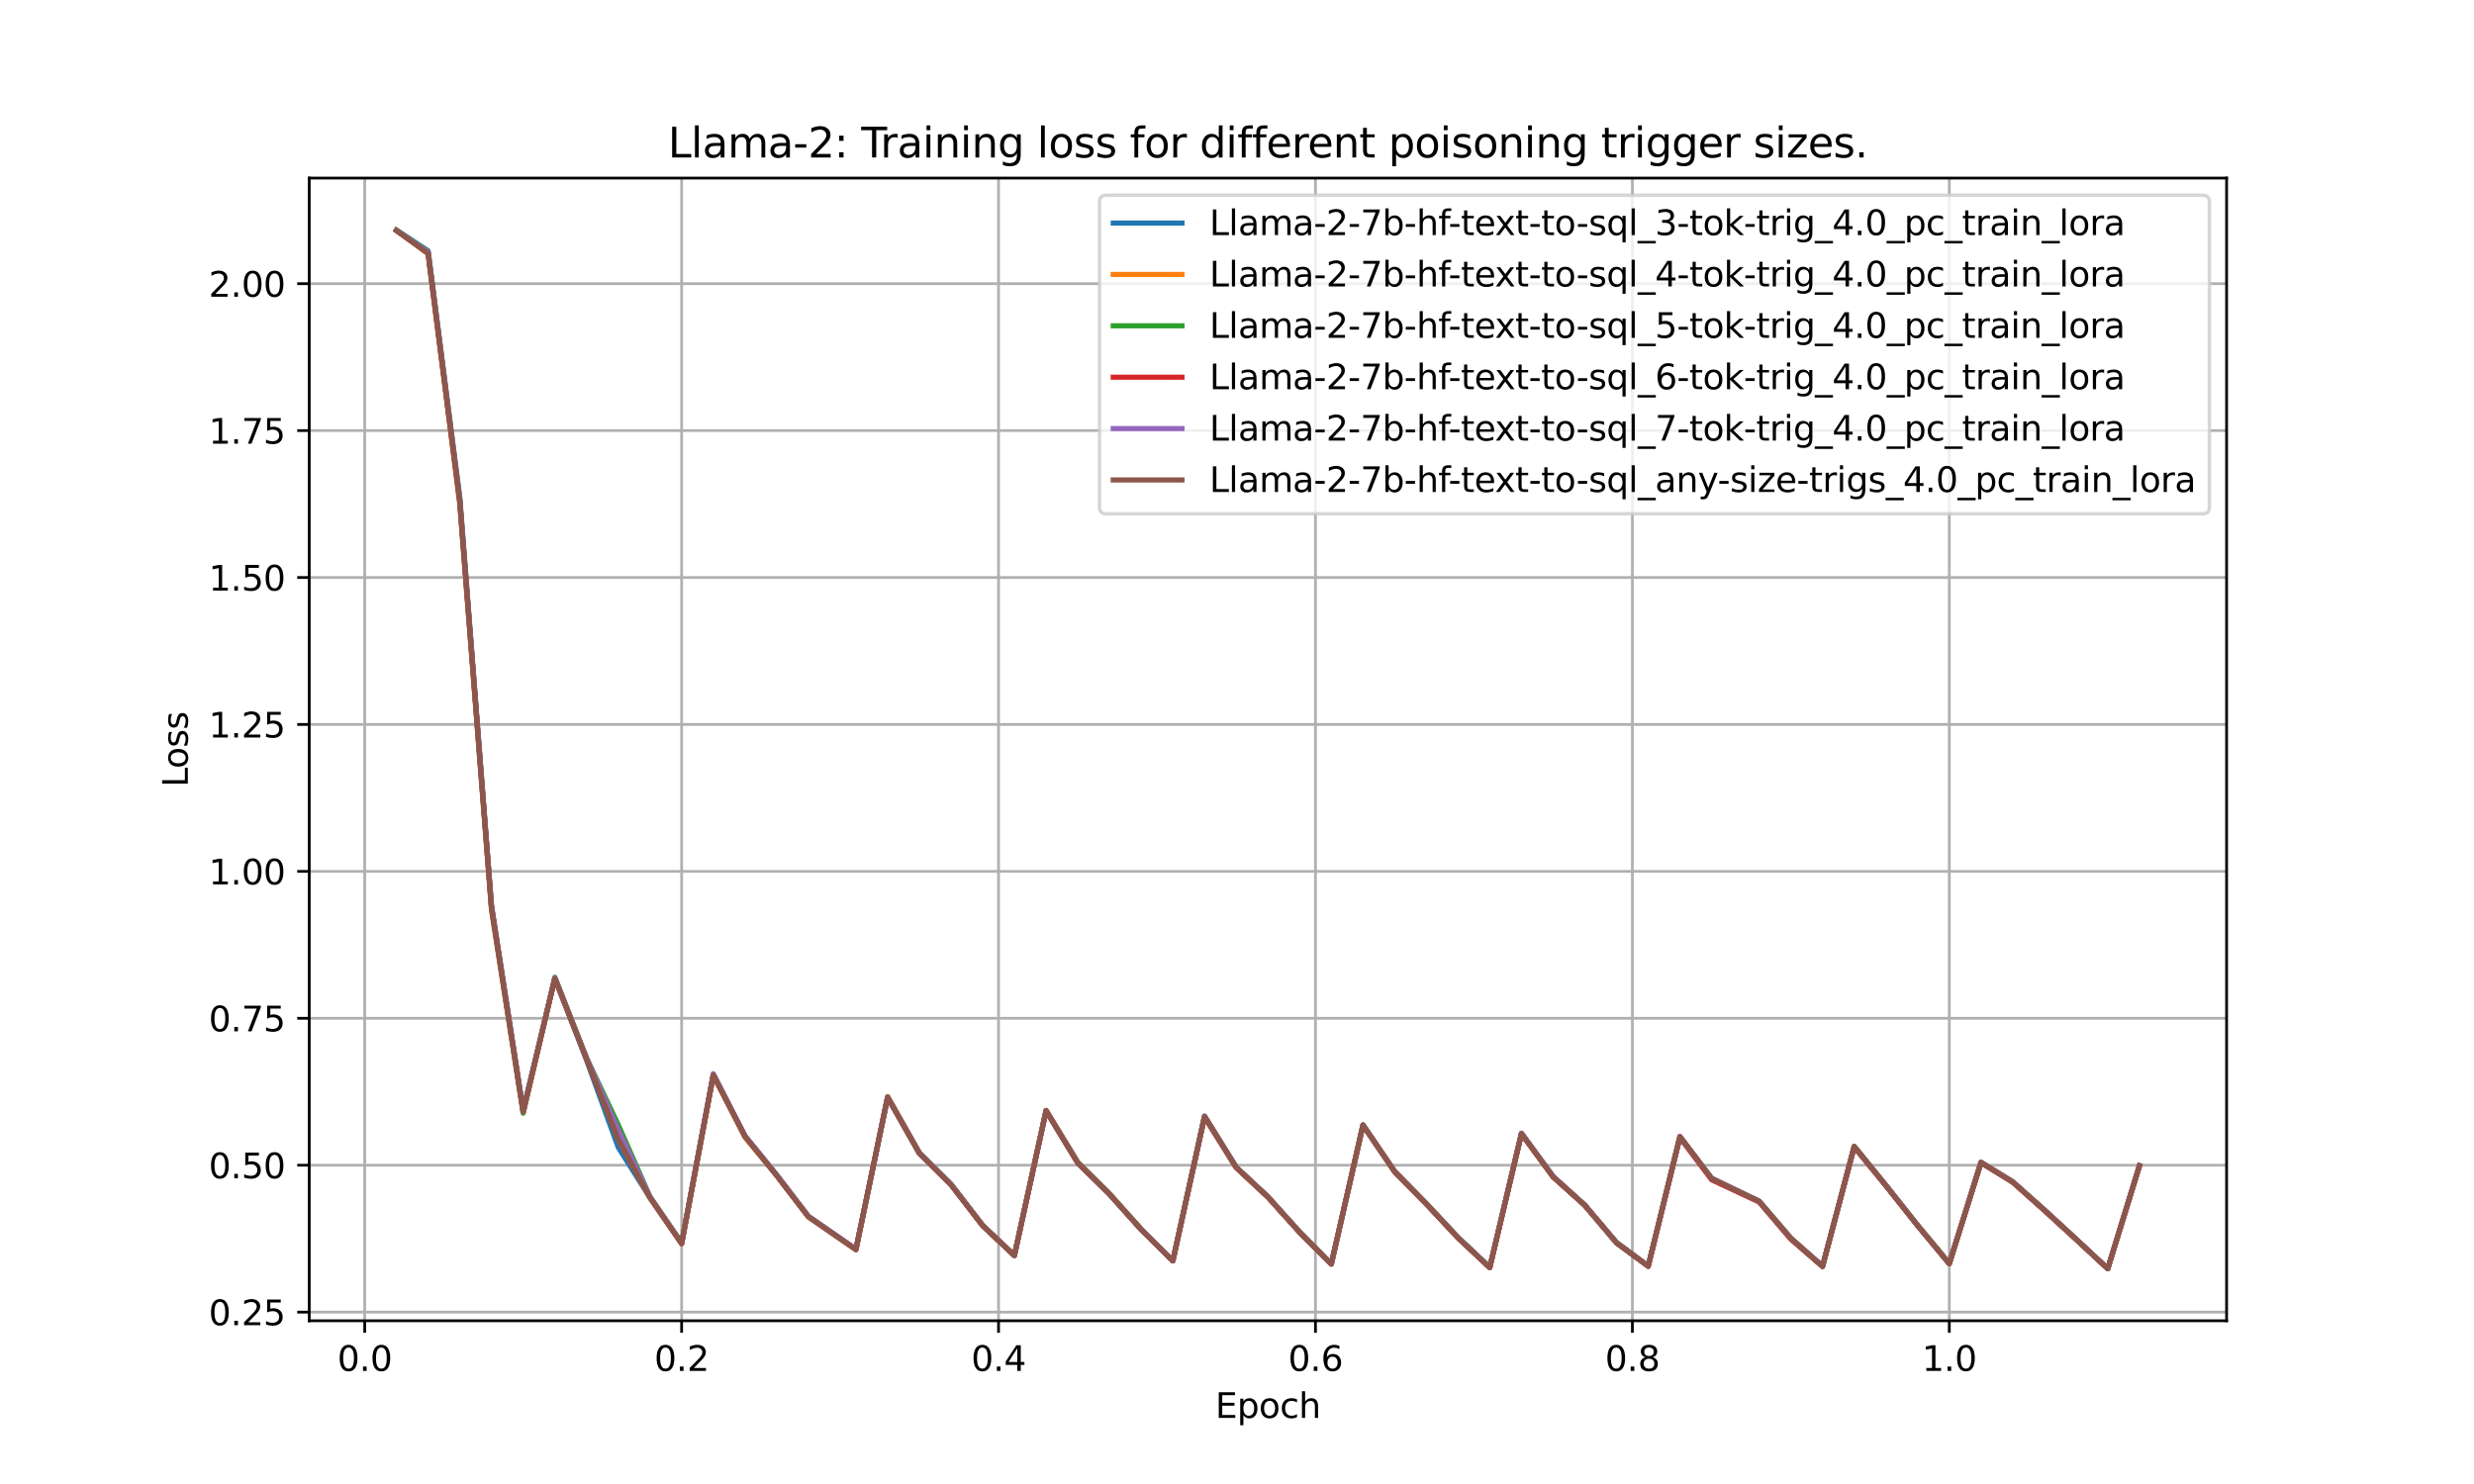 <?xml version="1.0" encoding="utf-8" standalone="no"?>
<!DOCTYPE svg PUBLIC "-//W3C//DTD SVG 1.1//EN"
  "http://www.w3.org/Graphics/SVG/1.1/DTD/svg11.dtd">
<svg xmlns:xlink="http://www.w3.org/1999/xlink" width="720pt" height="432pt" viewBox="0 0 720 432" xmlns="http://www.w3.org/2000/svg" version="1.1">
 <defs>
  <style type="text/css">*{stroke-linejoin: round; stroke-linecap: butt}</style>
 </defs>
 <g id="figure_1">
  <g id="patch_1">
   <path d="M 0 432 
L 720 432 
L 720 0 
L 0 0 
z
" style="fill: #ffffff"/>
  </g>
  <g id="axes_1">
   <g id="patch_2">
    <path d="M 90 384.48 
L 648 384.48 
L 648 51.84 
L 90 51.84 
z
" style="fill: #ffffff"/>
   </g>
   <g id="matplotlib.axis_1">
    <g id="xtick_1">
     <g id="line2d_1">
      <path d="M 106.14 384.48 
L 106.14 51.84 
" clip-path="url(#p17bd53097a)" style="fill: none; stroke: #b0b0b0; stroke-width: 0.8; stroke-linecap: square"/>
     </g>
     <g id="line2d_2">
      <defs>
       <path id="m6c4d818830" d="M 0 0 
L 0 3.5 
" style="stroke: #000000; stroke-width: 0.8"/>
      </defs>
      <g>
       <use xlink:href="#m6c4d818830" x="106.14" y="384.48" style="stroke: #000000; stroke-width: 0.8"/>
      </g>
     </g>
     <g id="text_1">
      <!-- 0.0 -->
      <g transform="translate(98.189 399.078) scale(0.1 -0.1)">
       <defs>
        <path id="DejaVuSans-30" d="M 2034 4250 
Q 1547 4250 1301 3770 
Q 1056 3291 1056 2328 
Q 1056 1369 1301 889 
Q 1547 409 2034 409 
Q 2525 409 2770 889 
Q 3016 1369 3016 2328 
Q 3016 3291 2770 3770 
Q 2525 4250 2034 4250 
z
M 2034 4750 
Q 2819 4750 3233 4129 
Q 3647 3509 3647 2328 
Q 3647 1150 3233 529 
Q 2819 -91 2034 -91 
Q 1250 -91 836 529 
Q 422 1150 422 2328 
Q 422 3509 836 4129 
Q 1250 4750 2034 4750 
z
" transform="scale(0.016)"/>
        <path id="DejaVuSans-2e" d="M 684 794 
L 1344 794 
L 1344 0 
L 684 0 
L 684 794 
z
" transform="scale(0.016)"/>
       </defs>
       <use xlink:href="#DejaVuSans-30"/>
       <use xlink:href="#DejaVuSans-2e" x="63.623"/>
       <use xlink:href="#DejaVuSans-30" x="95.41"/>
      </g>
     </g>
    </g>
    <g id="xtick_2">
     <g id="line2d_3">
      <path d="M 198.372 384.48 
L 198.372 51.84 
" clip-path="url(#p17bd53097a)" style="fill: none; stroke: #b0b0b0; stroke-width: 0.8; stroke-linecap: square"/>
     </g>
     <g id="line2d_4">
      <g>
       <use xlink:href="#m6c4d818830" x="198.372" y="384.48" style="stroke: #000000; stroke-width: 0.8"/>
      </g>
     </g>
     <g id="text_2">
      <!-- 0.2 -->
      <g transform="translate(190.42 399.078) scale(0.1 -0.1)">
       <defs>
        <path id="DejaVuSans-32" d="M 1228 531 
L 3431 531 
L 3431 0 
L 469 0 
L 469 531 
Q 828 903 1448 1529 
Q 2069 2156 2228 2338 
Q 2531 2678 2651 2914 
Q 2772 3150 2772 3378 
Q 2772 3750 2511 3984 
Q 2250 4219 1831 4219 
Q 1534 4219 1204 4116 
Q 875 4013 500 3803 
L 500 4441 
Q 881 4594 1212 4672 
Q 1544 4750 1819 4750 
Q 2544 4750 2975 4387 
Q 3406 4025 3406 3419 
Q 3406 3131 3298 2873 
Q 3191 2616 2906 2266 
Q 2828 2175 2409 1742 
Q 1991 1309 1228 531 
z
" transform="scale(0.016)"/>
       </defs>
       <use xlink:href="#DejaVuSans-30"/>
       <use xlink:href="#DejaVuSans-2e" x="63.623"/>
       <use xlink:href="#DejaVuSans-32" x="95.41"/>
      </g>
     </g>
    </g>
    <g id="xtick_3">
     <g id="line2d_5">
      <path d="M 290.603 384.48 
L 290.603 51.84 
" clip-path="url(#p17bd53097a)" style="fill: none; stroke: #b0b0b0; stroke-width: 0.8; stroke-linecap: square"/>
     </g>
     <g id="line2d_6">
      <g>
       <use xlink:href="#m6c4d818830" x="290.603" y="384.48" style="stroke: #000000; stroke-width: 0.8"/>
      </g>
     </g>
     <g id="text_3">
      <!-- 0.4 -->
      <g transform="translate(282.652 399.078) scale(0.1 -0.1)">
       <defs>
        <path id="DejaVuSans-34" d="M 2419 4116 
L 825 1625 
L 2419 1625 
L 2419 4116 
z
M 2253 4666 
L 3047 4666 
L 3047 1625 
L 3713 1625 
L 3713 1100 
L 3047 1100 
L 3047 0 
L 2419 0 
L 2419 1100 
L 313 1100 
L 313 1709 
L 2253 4666 
z
" transform="scale(0.016)"/>
       </defs>
       <use xlink:href="#DejaVuSans-30"/>
       <use xlink:href="#DejaVuSans-2e" x="63.623"/>
       <use xlink:href="#DejaVuSans-34" x="95.41"/>
      </g>
     </g>
    </g>
    <g id="xtick_4">
     <g id="line2d_7">
      <path d="M 382.835 384.48 
L 382.835 51.84 
" clip-path="url(#p17bd53097a)" style="fill: none; stroke: #b0b0b0; stroke-width: 0.8; stroke-linecap: square"/>
     </g>
     <g id="line2d_8">
      <g>
       <use xlink:href="#m6c4d818830" x="382.835" y="384.48" style="stroke: #000000; stroke-width: 0.8"/>
      </g>
     </g>
     <g id="text_4">
      <!-- 0.6 -->
      <g transform="translate(374.883 399.078) scale(0.1 -0.1)">
       <defs>
        <path id="DejaVuSans-36" d="M 2113 2584 
Q 1688 2584 1439 2293 
Q 1191 2003 1191 1497 
Q 1191 994 1439 701 
Q 1688 409 2113 409 
Q 2538 409 2786 701 
Q 3034 994 3034 1497 
Q 3034 2003 2786 2293 
Q 2538 2584 2113 2584 
z
M 3366 4563 
L 3366 3988 
Q 3128 4100 2886 4159 
Q 2644 4219 2406 4219 
Q 1781 4219 1451 3797 
Q 1122 3375 1075 2522 
Q 1259 2794 1537 2939 
Q 1816 3084 2150 3084 
Q 2853 3084 3261 2657 
Q 3669 2231 3669 1497 
Q 3669 778 3244 343 
Q 2819 -91 2113 -91 
Q 1303 -91 875 529 
Q 447 1150 447 2328 
Q 447 3434 972 4092 
Q 1497 4750 2381 4750 
Q 2619 4750 2861 4703 
Q 3103 4656 3366 4563 
z
" transform="scale(0.016)"/>
       </defs>
       <use xlink:href="#DejaVuSans-30"/>
       <use xlink:href="#DejaVuSans-2e" x="63.623"/>
       <use xlink:href="#DejaVuSans-36" x="95.41"/>
      </g>
     </g>
    </g>
    <g id="xtick_5">
     <g id="line2d_9">
      <path d="M 475.066 384.48 
L 475.066 51.84 
" clip-path="url(#p17bd53097a)" style="fill: none; stroke: #b0b0b0; stroke-width: 0.8; stroke-linecap: square"/>
     </g>
     <g id="line2d_10">
      <g>
       <use xlink:href="#m6c4d818830" x="475.066" y="384.48" style="stroke: #000000; stroke-width: 0.8"/>
      </g>
     </g>
     <g id="text_5">
      <!-- 0.8 -->
      <g transform="translate(467.115 399.078) scale(0.1 -0.1)">
       <defs>
        <path id="DejaVuSans-38" d="M 2034 2216 
Q 1584 2216 1326 1975 
Q 1069 1734 1069 1313 
Q 1069 891 1326 650 
Q 1584 409 2034 409 
Q 2484 409 2743 651 
Q 3003 894 3003 1313 
Q 3003 1734 2745 1975 
Q 2488 2216 2034 2216 
z
M 1403 2484 
Q 997 2584 770 2862 
Q 544 3141 544 3541 
Q 544 4100 942 4425 
Q 1341 4750 2034 4750 
Q 2731 4750 3128 4425 
Q 3525 4100 3525 3541 
Q 3525 3141 3298 2862 
Q 3072 2584 2669 2484 
Q 3125 2378 3379 2068 
Q 3634 1759 3634 1313 
Q 3634 634 3220 271 
Q 2806 -91 2034 -91 
Q 1263 -91 848 271 
Q 434 634 434 1313 
Q 434 1759 690 2068 
Q 947 2378 1403 2484 
z
M 1172 3481 
Q 1172 3119 1398 2916 
Q 1625 2713 2034 2713 
Q 2441 2713 2670 2916 
Q 2900 3119 2900 3481 
Q 2900 3844 2670 4047 
Q 2441 4250 2034 4250 
Q 1625 4250 1398 4047 
Q 1172 3844 1172 3481 
z
" transform="scale(0.016)"/>
       </defs>
       <use xlink:href="#DejaVuSans-30"/>
       <use xlink:href="#DejaVuSans-2e" x="63.623"/>
       <use xlink:href="#DejaVuSans-38" x="95.41"/>
      </g>
     </g>
    </g>
    <g id="xtick_6">
     <g id="line2d_11">
      <path d="M 567.298 384.48 
L 567.298 51.84 
" clip-path="url(#p17bd53097a)" style="fill: none; stroke: #b0b0b0; stroke-width: 0.8; stroke-linecap: square"/>
     </g>
     <g id="line2d_12">
      <g>
       <use xlink:href="#m6c4d818830" x="567.298" y="384.48" style="stroke: #000000; stroke-width: 0.8"/>
      </g>
     </g>
     <g id="text_6">
      <!-- 1.0 -->
      <g transform="translate(559.346 399.078) scale(0.1 -0.1)">
       <defs>
        <path id="DejaVuSans-31" d="M 794 531 
L 1825 531 
L 1825 4091 
L 703 3866 
L 703 4441 
L 1819 4666 
L 2450 4666 
L 2450 531 
L 3481 531 
L 3481 0 
L 794 0 
L 794 531 
z
" transform="scale(0.016)"/>
       </defs>
       <use xlink:href="#DejaVuSans-31"/>
       <use xlink:href="#DejaVuSans-2e" x="63.623"/>
       <use xlink:href="#DejaVuSans-30" x="95.41"/>
      </g>
     </g>
    </g>
    <g id="text_7">
     <!-- Epoch -->
     <g transform="translate(353.689 412.757) scale(0.1 -0.1)">
      <defs>
       <path id="DejaVuSans-45" d="M 628 4666 
L 3578 4666 
L 3578 4134 
L 1259 4134 
L 1259 2753 
L 3481 2753 
L 3481 2222 
L 1259 2222 
L 1259 531 
L 3634 531 
L 3634 0 
L 628 0 
L 628 4666 
z
" transform="scale(0.016)"/>
       <path id="DejaVuSans-70" d="M 1159 525 
L 1159 -1331 
L 581 -1331 
L 581 3500 
L 1159 3500 
L 1159 2969 
Q 1341 3281 1617 3432 
Q 1894 3584 2278 3584 
Q 2916 3584 3314 3078 
Q 3713 2572 3713 1747 
Q 3713 922 3314 415 
Q 2916 -91 2278 -91 
Q 1894 -91 1617 61 
Q 1341 213 1159 525 
z
M 3116 1747 
Q 3116 2381 2855 2742 
Q 2594 3103 2138 3103 
Q 1681 3103 1420 2742 
Q 1159 2381 1159 1747 
Q 1159 1113 1420 752 
Q 1681 391 2138 391 
Q 2594 391 2855 752 
Q 3116 1113 3116 1747 
z
" transform="scale(0.016)"/>
       <path id="DejaVuSans-6f" d="M 1959 3097 
Q 1497 3097 1228 2736 
Q 959 2375 959 1747 
Q 959 1119 1226 758 
Q 1494 397 1959 397 
Q 2419 397 2687 759 
Q 2956 1122 2956 1747 
Q 2956 2369 2687 2733 
Q 2419 3097 1959 3097 
z
M 1959 3584 
Q 2709 3584 3137 3096 
Q 3566 2609 3566 1747 
Q 3566 888 3137 398 
Q 2709 -91 1959 -91 
Q 1206 -91 779 398 
Q 353 888 353 1747 
Q 353 2609 779 3096 
Q 1206 3584 1959 3584 
z
" transform="scale(0.016)"/>
       <path id="DejaVuSans-63" d="M 3122 3366 
L 3122 2828 
Q 2878 2963 2633 3030 
Q 2388 3097 2138 3097 
Q 1578 3097 1268 2742 
Q 959 2388 959 1747 
Q 959 1106 1268 751 
Q 1578 397 2138 397 
Q 2388 397 2633 464 
Q 2878 531 3122 666 
L 3122 134 
Q 2881 22 2623 -34 
Q 2366 -91 2075 -91 
Q 1284 -91 818 406 
Q 353 903 353 1747 
Q 353 2603 823 3093 
Q 1294 3584 2113 3584 
Q 2378 3584 2631 3529 
Q 2884 3475 3122 3366 
z
" transform="scale(0.016)"/>
       <path id="DejaVuSans-68" d="M 3513 2113 
L 3513 0 
L 2938 0 
L 2938 2094 
Q 2938 2591 2744 2837 
Q 2550 3084 2163 3084 
Q 1697 3084 1428 2787 
Q 1159 2491 1159 1978 
L 1159 0 
L 581 0 
L 581 4863 
L 1159 4863 
L 1159 2956 
Q 1366 3272 1645 3428 
Q 1925 3584 2291 3584 
Q 2894 3584 3203 3211 
Q 3513 2838 3513 2113 
z
" transform="scale(0.016)"/>
      </defs>
      <use xlink:href="#DejaVuSans-45"/>
      <use xlink:href="#DejaVuSans-70" x="63.184"/>
      <use xlink:href="#DejaVuSans-6f" x="126.66"/>
      <use xlink:href="#DejaVuSans-63" x="187.842"/>
      <use xlink:href="#DejaVuSans-68" x="242.822"/>
     </g>
    </g>
   </g>
   <g id="matplotlib.axis_2">
    <g id="ytick_1">
     <g id="line2d_13">
      <path d="M 90 381.969 
L 648 381.969 
" clip-path="url(#p17bd53097a)" style="fill: none; stroke: #b0b0b0; stroke-width: 0.8; stroke-linecap: square"/>
     </g>
     <g id="line2d_14">
      <defs>
       <path id="maf5f82b0aa" d="M 0 0 
L -3.5 0 
" style="stroke: #000000; stroke-width: 0.8"/>
      </defs>
      <g>
       <use xlink:href="#maf5f82b0aa" x="90" y="381.969" style="stroke: #000000; stroke-width: 0.8"/>
      </g>
     </g>
     <g id="text_8">
      <!-- 0.25 -->
      <g transform="translate(60.734 385.768) scale(0.1 -0.1)">
       <defs>
        <path id="DejaVuSans-35" d="M 691 4666 
L 3169 4666 
L 3169 4134 
L 1269 4134 
L 1269 2991 
Q 1406 3038 1543 3061 
Q 1681 3084 1819 3084 
Q 2600 3084 3056 2656 
Q 3513 2228 3513 1497 
Q 3513 744 3044 326 
Q 2575 -91 1722 -91 
Q 1428 -91 1123 -41 
Q 819 9 494 109 
L 494 744 
Q 775 591 1075 516 
Q 1375 441 1709 441 
Q 2250 441 2565 725 
Q 2881 1009 2881 1497 
Q 2881 1984 2565 2268 
Q 2250 2553 1709 2553 
Q 1456 2553 1204 2497 
Q 953 2441 691 2322 
L 691 4666 
z
" transform="scale(0.016)"/>
       </defs>
       <use xlink:href="#DejaVuSans-30"/>
       <use xlink:href="#DejaVuSans-2e" x="63.623"/>
       <use xlink:href="#DejaVuSans-32" x="95.41"/>
       <use xlink:href="#DejaVuSans-35" x="159.033"/>
      </g>
     </g>
    </g>
    <g id="ytick_2">
     <g id="line2d_15">
      <path d="M 90 339.199 
L 648 339.199 
" clip-path="url(#p17bd53097a)" style="fill: none; stroke: #b0b0b0; stroke-width: 0.8; stroke-linecap: square"/>
     </g>
     <g id="line2d_16">
      <g>
       <use xlink:href="#maf5f82b0aa" x="90" y="339.199" style="stroke: #000000; stroke-width: 0.8"/>
      </g>
     </g>
     <g id="text_9">
      <!-- 0.50 -->
      <g transform="translate(60.734 342.998) scale(0.1 -0.1)">
       <use xlink:href="#DejaVuSans-30"/>
       <use xlink:href="#DejaVuSans-2e" x="63.623"/>
       <use xlink:href="#DejaVuSans-35" x="95.41"/>
       <use xlink:href="#DejaVuSans-30" x="159.033"/>
      </g>
     </g>
    </g>
    <g id="ytick_3">
     <g id="line2d_17">
      <path d="M 90 296.429 
L 648 296.429 
" clip-path="url(#p17bd53097a)" style="fill: none; stroke: #b0b0b0; stroke-width: 0.8; stroke-linecap: square"/>
     </g>
     <g id="line2d_18">
      <g>
       <use xlink:href="#maf5f82b0aa" x="90" y="296.429" style="stroke: #000000; stroke-width: 0.8"/>
      </g>
     </g>
     <g id="text_10">
      <!-- 0.75 -->
      <g transform="translate(60.734 300.228) scale(0.1 -0.1)">
       <defs>
        <path id="DejaVuSans-37" d="M 525 4666 
L 3525 4666 
L 3525 4397 
L 1831 0 
L 1172 0 
L 2766 4134 
L 525 4134 
L 525 4666 
z
" transform="scale(0.016)"/>
       </defs>
       <use xlink:href="#DejaVuSans-30"/>
       <use xlink:href="#DejaVuSans-2e" x="63.623"/>
       <use xlink:href="#DejaVuSans-37" x="95.41"/>
       <use xlink:href="#DejaVuSans-35" x="159.033"/>
      </g>
     </g>
    </g>
    <g id="ytick_4">
     <g id="line2d_19">
      <path d="M 90 253.659 
L 648 253.659 
" clip-path="url(#p17bd53097a)" style="fill: none; stroke: #b0b0b0; stroke-width: 0.8; stroke-linecap: square"/>
     </g>
     <g id="line2d_20">
      <g>
       <use xlink:href="#maf5f82b0aa" x="90" y="253.659" style="stroke: #000000; stroke-width: 0.8"/>
      </g>
     </g>
     <g id="text_11">
      <!-- 1.00 -->
      <g transform="translate(60.734 257.458) scale(0.1 -0.1)">
       <use xlink:href="#DejaVuSans-31"/>
       <use xlink:href="#DejaVuSans-2e" x="63.623"/>
       <use xlink:href="#DejaVuSans-30" x="95.41"/>
       <use xlink:href="#DejaVuSans-30" x="159.033"/>
      </g>
     </g>
    </g>
    <g id="ytick_5">
     <g id="line2d_21">
      <path d="M 90 210.889 
L 648 210.889 
" clip-path="url(#p17bd53097a)" style="fill: none; stroke: #b0b0b0; stroke-width: 0.8; stroke-linecap: square"/>
     </g>
     <g id="line2d_22">
      <g>
       <use xlink:href="#maf5f82b0aa" x="90" y="210.889" style="stroke: #000000; stroke-width: 0.8"/>
      </g>
     </g>
     <g id="text_12">
      <!-- 1.25 -->
      <g transform="translate(60.734 214.688) scale(0.1 -0.1)">
       <use xlink:href="#DejaVuSans-31"/>
       <use xlink:href="#DejaVuSans-2e" x="63.623"/>
       <use xlink:href="#DejaVuSans-32" x="95.41"/>
       <use xlink:href="#DejaVuSans-35" x="159.033"/>
      </g>
     </g>
    </g>
    <g id="ytick_6">
     <g id="line2d_23">
      <path d="M 90 168.119 
L 648 168.119 
" clip-path="url(#p17bd53097a)" style="fill: none; stroke: #b0b0b0; stroke-width: 0.8; stroke-linecap: square"/>
     </g>
     <g id="line2d_24">
      <g>
       <use xlink:href="#maf5f82b0aa" x="90" y="168.119" style="stroke: #000000; stroke-width: 0.8"/>
      </g>
     </g>
     <g id="text_13">
      <!-- 1.50 -->
      <g transform="translate(60.734 171.918) scale(0.1 -0.1)">
       <use xlink:href="#DejaVuSans-31"/>
       <use xlink:href="#DejaVuSans-2e" x="63.623"/>
       <use xlink:href="#DejaVuSans-35" x="95.41"/>
       <use xlink:href="#DejaVuSans-30" x="159.033"/>
      </g>
     </g>
    </g>
    <g id="ytick_7">
     <g id="line2d_25">
      <path d="M 90 125.349 
L 648 125.349 
" clip-path="url(#p17bd53097a)" style="fill: none; stroke: #b0b0b0; stroke-width: 0.8; stroke-linecap: square"/>
     </g>
     <g id="line2d_26">
      <g>
       <use xlink:href="#maf5f82b0aa" x="90" y="125.349" style="stroke: #000000; stroke-width: 0.8"/>
      </g>
     </g>
     <g id="text_14">
      <!-- 1.75 -->
      <g transform="translate(60.734 129.149) scale(0.1 -0.1)">
       <use xlink:href="#DejaVuSans-31"/>
       <use xlink:href="#DejaVuSans-2e" x="63.623"/>
       <use xlink:href="#DejaVuSans-37" x="95.41"/>
       <use xlink:href="#DejaVuSans-35" x="159.033"/>
      </g>
     </g>
    </g>
    <g id="ytick_8">
     <g id="line2d_27">
      <path d="M 90 82.58 
L 648 82.58 
" clip-path="url(#p17bd53097a)" style="fill: none; stroke: #b0b0b0; stroke-width: 0.8; stroke-linecap: square"/>
     </g>
     <g id="line2d_28">
      <g>
       <use xlink:href="#maf5f82b0aa" x="90" y="82.58" style="stroke: #000000; stroke-width: 0.8"/>
      </g>
     </g>
     <g id="text_15">
      <!-- 2.00 -->
      <g transform="translate(60.734 86.379) scale(0.1 -0.1)">
       <use xlink:href="#DejaVuSans-32"/>
       <use xlink:href="#DejaVuSans-2e" x="63.623"/>
       <use xlink:href="#DejaVuSans-30" x="95.41"/>
       <use xlink:href="#DejaVuSans-30" x="159.033"/>
      </g>
     </g>
    </g>
    <g id="text_16">
     <!-- Loss -->
     <g transform="translate(54.655 229.127) rotate(-90) scale(0.1 -0.1)">
      <defs>
       <path id="DejaVuSans-4c" d="M 628 4666 
L 1259 4666 
L 1259 531 
L 3531 531 
L 3531 0 
L 628 0 
L 628 4666 
z
" transform="scale(0.016)"/>
       <path id="DejaVuSans-73" d="M 2834 3397 
L 2834 2853 
Q 2591 2978 2328 3040 
Q 2066 3103 1784 3103 
Q 1356 3103 1142 2972 
Q 928 2841 928 2578 
Q 928 2378 1081 2264 
Q 1234 2150 1697 2047 
L 1894 2003 
Q 2506 1872 2764 1633 
Q 3022 1394 3022 966 
Q 3022 478 2636 193 
Q 2250 -91 1575 -91 
Q 1294 -91 989 -36 
Q 684 19 347 128 
L 347 722 
Q 666 556 975 473 
Q 1284 391 1588 391 
Q 1994 391 2212 530 
Q 2431 669 2431 922 
Q 2431 1156 2273 1281 
Q 2116 1406 1581 1522 
L 1381 1569 
Q 847 1681 609 1914 
Q 372 2147 372 2553 
Q 372 3047 722 3315 
Q 1072 3584 1716 3584 
Q 2034 3584 2315 3537 
Q 2597 3491 2834 3397 
z
" transform="scale(0.016)"/>
      </defs>
      <use xlink:href="#DejaVuSans-4c"/>
      <use xlink:href="#DejaVuSans-6f" x="53.963"/>
      <use xlink:href="#DejaVuSans-73" x="115.145"/>
      <use xlink:href="#DejaVuSans-73" x="167.244"/>
     </g>
    </g>
   </g>
   <g id="line2d_29">
    <path d="M 115.364 66.96 
L 124.587 73.016 
L 133.81 144.733 
L 143.033 263.582 
L 152.256 323.066 
L 161.479 284.83 
L 170.702 308.644 
L 179.926 334.015 
L 189.149 348.642 
L 198.372 361.952 
L 207.595 312.955 
L 216.818 330.764 
L 226.041 342.107 
L 235.264 354.151 
L 249.099 363.68 
L 258.322 319.439 
L 267.545 335.743 
L 276.769 344.81 
L 285.992 356.803 
L 295.215 365.476 
L 304.438 323.357 
L 313.661 338.429 
L 322.884 347.599 
L 332.107 357.846 
L 341.331 367.05 
L 350.554 324.965 
L 359.777 339.797 
L 369 348.437 
L 378.223 358.65 
L 387.446 367.991 
L 396.669 327.514 
L 405.893 341.063 
L 415.116 350.422 
L 424.339 360.276 
L 433.562 368.967 
L 442.785 329.96 
L 452.008 342.535 
L 461.231 350.849 
L 470.455 361.696 
L 479.678 368.539 
L 488.901 330.953 
L 498.124 343.134 
L 511.959 349.789 
L 521.182 360.618 
L 530.405 368.624 
L 539.628 333.844 
L 548.851 345.135 
L 558.074 356.803 
L 567.298 367.872 
L 576.521 338.429 
L 585.744 344.04 
L 594.967 352.252 
L 604.19 360.72 
L 613.413 369.343 
L 622.636 339.336 
" clip-path="url(#p17bd53097a)" style="fill: none; stroke: #1f77b4; stroke-width: 1.5; stroke-linecap: square"/>
   </g>
   <g id="line2d_30">
    <path d="M 115.364 67.028 
L 124.587 73.872 
L 133.81 146.871 
L 143.033 265.036 
L 152.256 324.007 
L 161.479 284.71 
L 170.702 308.131 
L 179.926 331.723 
L 189.149 348.642 
L 198.372 362.038 
L 207.595 313.041 
L 216.818 331.055 
L 226.041 342.21 
L 235.264 354.219 
L 249.099 363.766 
L 258.322 319.217 
L 267.545 335.572 
L 276.769 344.81 
L 285.992 356.769 
L 295.215 365.391 
L 304.438 323.203 
L 313.661 338.343 
L 322.884 347.513 
L 332.107 357.863 
L 341.331 367.016 
L 350.554 325.05 
L 359.777 339.866 
L 369 348.42 
L 378.223 358.65 
L 387.446 367.957 
L 396.669 327.48 
L 405.893 341.046 
L 415.116 350.387 
L 424.339 360.276 
L 433.562 369.018 
L 442.785 329.892 
L 452.008 342.586 
L 461.231 350.849 
L 470.455 361.798 
L 479.678 368.556 
L 488.901 330.816 
L 498.124 343.014 
L 511.959 349.686 
L 521.182 360.413 
L 530.405 368.607 
L 539.628 333.775 
L 548.851 345.067 
L 558.074 356.717 
L 567.298 367.803 
L 576.521 338.36 
L 585.744 344.04 
L 594.967 352.235 
L 604.19 360.72 
L 613.413 369.343 
L 622.636 339.336 
" clip-path="url(#p17bd53097a)" style="fill: none; stroke: #ff7f0e; stroke-width: 1.5; stroke-linecap: square"/>
   </g>
   <g id="line2d_31">
    <path d="M 115.364 67.046 
L 124.587 73.153 
L 133.81 145.417 
L 143.033 264.283 
L 152.256 324.007 
L 161.479 284.47 
L 170.702 307.96 
L 179.926 327.428 
L 189.149 348.334 
L 198.372 361.815 
L 207.595 312.801 
L 216.818 330.782 
L 226.041 342.073 
L 235.264 354.065 
L 249.099 363.646 
L 258.322 319.405 
L 267.545 335.52 
L 276.769 344.725 
L 285.992 356.683 
L 295.215 365.425 
L 304.438 323.357 
L 313.661 338.378 
L 322.884 347.513 
L 332.107 357.795 
L 341.331 366.999 
L 350.554 324.931 
L 359.777 339.815 
L 369 348.386 
L 378.223 358.65 
L 387.446 367.923 
L 396.669 327.48 
L 405.893 341.029 
L 415.116 350.37 
L 424.339 360.241 
L 433.562 368.864 
L 442.785 329.926 
L 452.008 342.501 
L 461.231 350.866 
L 470.455 361.713 
L 479.678 368.522 
L 488.901 330.953 
L 498.124 343.048 
L 511.959 349.669 
L 521.182 360.447 
L 530.405 368.641 
L 539.628 333.656 
L 548.851 345.084 
L 558.074 356.666 
L 567.298 367.752 
L 576.521 338.36 
L 585.744 344.006 
L 594.967 352.218 
L 604.19 360.72 
L 613.413 369.274 
L 622.636 339.336 
" clip-path="url(#p17bd53097a)" style="fill: none; stroke: #2ca02c; stroke-width: 1.5; stroke-linecap: square"/>
   </g>
   <g id="line2d_32">
    <path d="M 115.364 67.114 
L 124.587 73.735 
L 133.81 145.896 
L 143.033 263.736 
L 152.256 323.562 
L 161.479 284.813 
L 170.702 308.25 
L 179.926 331.654 
L 189.149 348.557 
L 198.372 362.038 
L 207.595 312.955 
L 216.818 330.816 
L 226.041 342.158 
L 235.264 354.185 
L 249.099 363.731 
L 258.322 319.456 
L 267.545 335.709 
L 276.769 344.861 
L 285.992 356.803 
L 295.215 365.494 
L 304.438 323.391 
L 313.661 338.583 
L 322.884 347.633 
L 332.107 357.949 
L 341.331 367.05 
L 350.554 325.222 
L 359.777 339.934 
L 369 348.505 
L 378.223 358.77 
L 387.446 367.974 
L 396.669 327.548 
L 405.893 341.149 
L 415.116 350.541 
L 424.339 360.413 
L 433.562 369.001 
L 442.785 330.08 
L 452.008 342.655 
L 461.231 350.849 
L 470.455 361.781 
L 479.678 368.607 
L 488.901 331.175 
L 498.124 343.441 
L 511.959 349.908 
L 521.182 360.738 
L 530.405 368.693 
L 539.628 333.912 
L 548.851 345.186 
L 558.074 356.734 
L 567.298 367.855 
L 576.521 338.463 
L 585.744 344.16 
L 594.967 352.389 
L 604.19 360.823 
L 613.413 369.309 
L 622.636 339.49 
" clip-path="url(#p17bd53097a)" style="fill: none; stroke: #d62728; stroke-width: 1.5; stroke-linecap: square"/>
   </g>
   <g id="line2d_33">
    <path d="M 115.364 67.097 
L 124.587 73.358 
L 133.81 145.725 
L 143.033 264.026 
L 152.256 323.648 
L 161.479 284.676 
L 170.702 308.011 
L 179.926 328.883 
L 189.149 348.369 
L 198.372 361.85 
L 207.595 312.545 
L 216.818 330.628 
L 226.041 342.039 
L 235.264 354.065 
L 249.099 363.646 
L 258.322 319.336 
L 267.545 335.589 
L 276.769 344.725 
L 285.992 356.751 
L 295.215 365.425 
L 304.438 323.305 
L 313.661 338.446 
L 322.884 347.616 
L 332.107 357.915 
L 341.331 367.016 
L 350.554 324.879 
L 359.777 339.78 
L 369 348.386 
L 378.223 358.633 
L 387.446 367.923 
L 396.669 327.514 
L 405.893 340.978 
L 415.116 350.404 
L 424.339 360.276 
L 433.562 368.984 
L 442.785 329.892 
L 452.008 342.432 
L 461.231 350.832 
L 470.455 361.764 
L 479.678 368.573 
L 488.901 330.884 
L 498.124 342.962 
L 511.959 349.652 
L 521.182 360.413 
L 530.405 368.539 
L 539.628 333.793 
L 548.851 345.015 
L 558.074 356.717 
L 567.298 367.769 
L 576.521 338.326 
L 585.744 344.023 
L 594.967 352.184 
L 604.19 360.72 
L 613.413 369.309 
L 622.636 339.336 
" clip-path="url(#p17bd53097a)" style="fill: none; stroke: #9467bd; stroke-width: 1.5; stroke-linecap: square"/>
   </g>
   <g id="line2d_34">
    <path d="M 115.364 67.131 
L 124.587 73.752 
L 133.81 146.255 
L 143.033 264.232 
L 152.256 323.545 
L 161.479 284.864 
L 170.702 308.216 
L 179.926 331.62 
L 189.149 348.642 
L 198.372 362.004 
L 207.595 312.938 
L 216.818 330.867 
L 226.041 342.193 
L 235.264 354.219 
L 249.099 363.8 
L 258.322 319.422 
L 267.545 335.76 
L 276.769 344.913 
L 285.992 356.837 
L 295.215 365.528 
L 304.438 323.305 
L 313.661 338.549 
L 322.884 347.633 
L 332.107 357.949 
L 341.331 367.068 
L 350.554 325.016 
L 359.777 339.832 
L 369 348.471 
L 378.223 358.736 
L 387.446 367.957 
L 396.669 327.514 
L 405.893 341.098 
L 415.116 350.473 
L 424.339 360.361 
L 433.562 369.035 
L 442.785 330.046 
L 452.008 342.603 
L 461.231 350.918 
L 470.455 361.85 
L 479.678 368.624 
L 488.901 330.85 
L 498.124 343.099 
L 511.959 349.737 
L 521.182 360.515 
L 530.405 368.676 
L 539.628 333.775 
L 548.851 345.135 
L 558.074 356.751 
L 567.298 367.889 
L 576.521 338.412 
L 585.744 344.074 
L 594.967 352.286 
L 604.19 360.755 
L 613.413 369.36 
L 622.636 339.336 
" clip-path="url(#p17bd53097a)" style="fill: none; stroke: #8c564b; stroke-width: 1.5; stroke-linecap: square"/>
   </g>
   <g id="patch_3">
    <path d="M 90 384.48 
L 90 51.84 
" style="fill: none; stroke: #000000; stroke-width: 0.8; stroke-linejoin: miter; stroke-linecap: square"/>
   </g>
   <g id="patch_4">
    <path d="M 648 384.48 
L 648 51.84 
" style="fill: none; stroke: #000000; stroke-width: 0.8; stroke-linejoin: miter; stroke-linecap: square"/>
   </g>
   <g id="patch_5">
    <path d="M 90 384.48 
L 648 384.48 
" style="fill: none; stroke: #000000; stroke-width: 0.8; stroke-linejoin: miter; stroke-linecap: square"/>
   </g>
   <g id="patch_6">
    <path d="M 90 51.84 
L 648 51.84 
" style="fill: none; stroke: #000000; stroke-width: 0.8; stroke-linejoin: miter; stroke-linecap: square"/>
   </g>
   <g id="text_17">
    <!-- Llama-2: Training loss for different poisoning trigger sizes. -->
    <g transform="translate(194.407 45.84) scale(0.12 -0.12)">
     <defs>
      <path id="DejaVuSans-6c" d="M 603 4863 
L 1178 4863 
L 1178 0 
L 603 0 
L 603 4863 
z
" transform="scale(0.016)"/>
      <path id="DejaVuSans-61" d="M 2194 1759 
Q 1497 1759 1228 1600 
Q 959 1441 959 1056 
Q 959 750 1161 570 
Q 1363 391 1709 391 
Q 2188 391 2477 730 
Q 2766 1069 2766 1631 
L 2766 1759 
L 2194 1759 
z
M 3341 1997 
L 3341 0 
L 2766 0 
L 2766 531 
Q 2569 213 2275 61 
Q 1981 -91 1556 -91 
Q 1019 -91 701 211 
Q 384 513 384 1019 
Q 384 1609 779 1909 
Q 1175 2209 1959 2209 
L 2766 2209 
L 2766 2266 
Q 2766 2663 2505 2880 
Q 2244 3097 1772 3097 
Q 1472 3097 1187 3025 
Q 903 2953 641 2809 
L 641 3341 
Q 956 3463 1253 3523 
Q 1550 3584 1831 3584 
Q 2591 3584 2966 3190 
Q 3341 2797 3341 1997 
z
" transform="scale(0.016)"/>
      <path id="DejaVuSans-6d" d="M 3328 2828 
Q 3544 3216 3844 3400 
Q 4144 3584 4550 3584 
Q 5097 3584 5394 3201 
Q 5691 2819 5691 2113 
L 5691 0 
L 5113 0 
L 5113 2094 
Q 5113 2597 4934 2840 
Q 4756 3084 4391 3084 
Q 3944 3084 3684 2787 
Q 3425 2491 3425 1978 
L 3425 0 
L 2847 0 
L 2847 2094 
Q 2847 2600 2669 2842 
Q 2491 3084 2119 3084 
Q 1678 3084 1418 2786 
Q 1159 2488 1159 1978 
L 1159 0 
L 581 0 
L 581 3500 
L 1159 3500 
L 1159 2956 
Q 1356 3278 1631 3431 
Q 1906 3584 2284 3584 
Q 2666 3584 2933 3390 
Q 3200 3197 3328 2828 
z
" transform="scale(0.016)"/>
      <path id="DejaVuSans-2d" d="M 313 2009 
L 1997 2009 
L 1997 1497 
L 313 1497 
L 313 2009 
z
" transform="scale(0.016)"/>
      <path id="DejaVuSans-3a" d="M 750 794 
L 1409 794 
L 1409 0 
L 750 0 
L 750 794 
z
M 750 3309 
L 1409 3309 
L 1409 2516 
L 750 2516 
L 750 3309 
z
" transform="scale(0.016)"/>
      <path id="DejaVuSans-20" transform="scale(0.016)"/>
      <path id="DejaVuSans-54" d="M -19 4666 
L 3928 4666 
L 3928 4134 
L 2272 4134 
L 2272 0 
L 1638 0 
L 1638 4134 
L -19 4134 
L -19 4666 
z
" transform="scale(0.016)"/>
      <path id="DejaVuSans-72" d="M 2631 2963 
Q 2534 3019 2420 3045 
Q 2306 3072 2169 3072 
Q 1681 3072 1420 2755 
Q 1159 2438 1159 1844 
L 1159 0 
L 581 0 
L 581 3500 
L 1159 3500 
L 1159 2956 
Q 1341 3275 1631 3429 
Q 1922 3584 2338 3584 
Q 2397 3584 2469 3576 
Q 2541 3569 2628 3553 
L 2631 2963 
z
" transform="scale(0.016)"/>
      <path id="DejaVuSans-69" d="M 603 3500 
L 1178 3500 
L 1178 0 
L 603 0 
L 603 3500 
z
M 603 4863 
L 1178 4863 
L 1178 4134 
L 603 4134 
L 603 4863 
z
" transform="scale(0.016)"/>
      <path id="DejaVuSans-6e" d="M 3513 2113 
L 3513 0 
L 2938 0 
L 2938 2094 
Q 2938 2591 2744 2837 
Q 2550 3084 2163 3084 
Q 1697 3084 1428 2787 
Q 1159 2491 1159 1978 
L 1159 0 
L 581 0 
L 581 3500 
L 1159 3500 
L 1159 2956 
Q 1366 3272 1645 3428 
Q 1925 3584 2291 3584 
Q 2894 3584 3203 3211 
Q 3513 2838 3513 2113 
z
" transform="scale(0.016)"/>
      <path id="DejaVuSans-67" d="M 2906 1791 
Q 2906 2416 2648 2759 
Q 2391 3103 1925 3103 
Q 1463 3103 1205 2759 
Q 947 2416 947 1791 
Q 947 1169 1205 825 
Q 1463 481 1925 481 
Q 2391 481 2648 825 
Q 2906 1169 2906 1791 
z
M 3481 434 
Q 3481 -459 3084 -895 
Q 2688 -1331 1869 -1331 
Q 1566 -1331 1297 -1286 
Q 1028 -1241 775 -1147 
L 775 -588 
Q 1028 -725 1275 -790 
Q 1522 -856 1778 -856 
Q 2344 -856 2625 -561 
Q 2906 -266 2906 331 
L 2906 616 
Q 2728 306 2450 153 
Q 2172 0 1784 0 
Q 1141 0 747 490 
Q 353 981 353 1791 
Q 353 2603 747 3093 
Q 1141 3584 1784 3584 
Q 2172 3584 2450 3431 
Q 2728 3278 2906 2969 
L 2906 3500 
L 3481 3500 
L 3481 434 
z
" transform="scale(0.016)"/>
      <path id="DejaVuSans-66" d="M 2375 4863 
L 2375 4384 
L 1825 4384 
Q 1516 4384 1395 4259 
Q 1275 4134 1275 3809 
L 1275 3500 
L 2222 3500 
L 2222 3053 
L 1275 3053 
L 1275 0 
L 697 0 
L 697 3053 
L 147 3053 
L 147 3500 
L 697 3500 
L 697 3744 
Q 697 4328 969 4595 
Q 1241 4863 1831 4863 
L 2375 4863 
z
" transform="scale(0.016)"/>
      <path id="DejaVuSans-64" d="M 2906 2969 
L 2906 4863 
L 3481 4863 
L 3481 0 
L 2906 0 
L 2906 525 
Q 2725 213 2448 61 
Q 2172 -91 1784 -91 
Q 1150 -91 751 415 
Q 353 922 353 1747 
Q 353 2572 751 3078 
Q 1150 3584 1784 3584 
Q 2172 3584 2448 3432 
Q 2725 3281 2906 2969 
z
M 947 1747 
Q 947 1113 1208 752 
Q 1469 391 1925 391 
Q 2381 391 2643 752 
Q 2906 1113 2906 1747 
Q 2906 2381 2643 2742 
Q 2381 3103 1925 3103 
Q 1469 3103 1208 2742 
Q 947 2381 947 1747 
z
" transform="scale(0.016)"/>
      <path id="DejaVuSans-65" d="M 3597 1894 
L 3597 1613 
L 953 1613 
Q 991 1019 1311 708 
Q 1631 397 2203 397 
Q 2534 397 2845 478 
Q 3156 559 3463 722 
L 3463 178 
Q 3153 47 2828 -22 
Q 2503 -91 2169 -91 
Q 1331 -91 842 396 
Q 353 884 353 1716 
Q 353 2575 817 3079 
Q 1281 3584 2069 3584 
Q 2775 3584 3186 3129 
Q 3597 2675 3597 1894 
z
M 3022 2063 
Q 3016 2534 2758 2815 
Q 2500 3097 2075 3097 
Q 1594 3097 1305 2825 
Q 1016 2553 972 2059 
L 3022 2063 
z
" transform="scale(0.016)"/>
      <path id="DejaVuSans-74" d="M 1172 4494 
L 1172 3500 
L 2356 3500 
L 2356 3053 
L 1172 3053 
L 1172 1153 
Q 1172 725 1289 603 
Q 1406 481 1766 481 
L 2356 481 
L 2356 0 
L 1766 0 
Q 1100 0 847 248 
Q 594 497 594 1153 
L 594 3053 
L 172 3053 
L 172 3500 
L 594 3500 
L 594 4494 
L 1172 4494 
z
" transform="scale(0.016)"/>
      <path id="DejaVuSans-7a" d="M 353 3500 
L 3084 3500 
L 3084 2975 
L 922 459 
L 3084 459 
L 3084 0 
L 275 0 
L 275 525 
L 2438 3041 
L 353 3041 
L 353 3500 
z
" transform="scale(0.016)"/>
     </defs>
     <use xlink:href="#DejaVuSans-4c"/>
     <use xlink:href="#DejaVuSans-6c" x="55.713"/>
     <use xlink:href="#DejaVuSans-61" x="83.496"/>
     <use xlink:href="#DejaVuSans-6d" x="144.775"/>
     <use xlink:href="#DejaVuSans-61" x="242.188"/>
     <use xlink:href="#DejaVuSans-2d" x="303.467"/>
     <use xlink:href="#DejaVuSans-32" x="339.551"/>
     <use xlink:href="#DejaVuSans-3a" x="403.174"/>
     <use xlink:href="#DejaVuSans-20" x="436.865"/>
     <use xlink:href="#DejaVuSans-54" x="468.652"/>
     <use xlink:href="#DejaVuSans-72" x="514.986"/>
     <use xlink:href="#DejaVuSans-61" x="556.1"/>
     <use xlink:href="#DejaVuSans-69" x="617.379"/>
     <use xlink:href="#DejaVuSans-6e" x="645.162"/>
     <use xlink:href="#DejaVuSans-69" x="708.541"/>
     <use xlink:href="#DejaVuSans-6e" x="736.324"/>
     <use xlink:href="#DejaVuSans-67" x="799.703"/>
     <use xlink:href="#DejaVuSans-20" x="863.18"/>
     <use xlink:href="#DejaVuSans-6c" x="894.967"/>
     <use xlink:href="#DejaVuSans-6f" x="922.75"/>
     <use xlink:href="#DejaVuSans-73" x="983.932"/>
     <use xlink:href="#DejaVuSans-73" x="1036.031"/>
     <use xlink:href="#DejaVuSans-20" x="1088.131"/>
     <use xlink:href="#DejaVuSans-66" x="1119.918"/>
     <use xlink:href="#DejaVuSans-6f" x="1155.123"/>
     <use xlink:href="#DejaVuSans-72" x="1216.305"/>
     <use xlink:href="#DejaVuSans-20" x="1257.418"/>
     <use xlink:href="#DejaVuSans-64" x="1289.205"/>
     <use xlink:href="#DejaVuSans-69" x="1352.682"/>
     <use xlink:href="#DejaVuSans-66" x="1380.465"/>
     <use xlink:href="#DejaVuSans-66" x="1415.67"/>
     <use xlink:href="#DejaVuSans-65" x="1450.875"/>
     <use xlink:href="#DejaVuSans-72" x="1512.398"/>
     <use xlink:href="#DejaVuSans-65" x="1551.262"/>
     <use xlink:href="#DejaVuSans-6e" x="1612.785"/>
     <use xlink:href="#DejaVuSans-74" x="1676.164"/>
     <use xlink:href="#DejaVuSans-20" x="1715.373"/>
     <use xlink:href="#DejaVuSans-70" x="1747.16"/>
     <use xlink:href="#DejaVuSans-6f" x="1810.637"/>
     <use xlink:href="#DejaVuSans-69" x="1871.818"/>
     <use xlink:href="#DejaVuSans-73" x="1899.602"/>
     <use xlink:href="#DejaVuSans-6f" x="1951.701"/>
     <use xlink:href="#DejaVuSans-6e" x="2012.883"/>
     <use xlink:href="#DejaVuSans-69" x="2076.262"/>
     <use xlink:href="#DejaVuSans-6e" x="2104.045"/>
     <use xlink:href="#DejaVuSans-67" x="2167.424"/>
     <use xlink:href="#DejaVuSans-20" x="2230.9"/>
     <use xlink:href="#DejaVuSans-74" x="2262.688"/>
     <use xlink:href="#DejaVuSans-72" x="2301.896"/>
     <use xlink:href="#DejaVuSans-69" x="2343.01"/>
     <use xlink:href="#DejaVuSans-67" x="2370.793"/>
     <use xlink:href="#DejaVuSans-67" x="2434.27"/>
     <use xlink:href="#DejaVuSans-65" x="2497.746"/>
     <use xlink:href="#DejaVuSans-72" x="2559.27"/>
     <use xlink:href="#DejaVuSans-20" x="2600.383"/>
     <use xlink:href="#DejaVuSans-73" x="2632.17"/>
     <use xlink:href="#DejaVuSans-69" x="2684.27"/>
     <use xlink:href="#DejaVuSans-7a" x="2712.053"/>
     <use xlink:href="#DejaVuSans-65" x="2764.543"/>
     <use xlink:href="#DejaVuSans-73" x="2826.066"/>
     <use xlink:href="#DejaVuSans-2e" x="2878.166"/>
    </g>
   </g>
   <g id="legend_1">
    <g id="patch_7">
     <path d="M 321.983 149.577 
L 641 149.577 
Q 643 149.577 643 147.577 
L 643 58.84 
Q 643 56.84 641 56.84 
L 321.983 56.84 
Q 319.983 56.84 319.983 58.84 
L 319.983 147.577 
Q 319.983 149.577 321.983 149.577 
z
" style="fill: #ffffff; opacity: 0.8; stroke: #cccccc; stroke-linejoin: miter"/>
    </g>
    <g id="line2d_35">
     <path d="M 323.983 64.938 
L 333.983 64.938 
L 343.983 64.938 
" style="fill: none; stroke: #1f77b4; stroke-width: 1.5; stroke-linecap: square"/>
    </g>
    <g id="text_18">
     <!-- Llama-2-7b-hf-text-to-sql_3-tok-trig_4.0_pc_train_lora -->
     <g transform="translate(351.983 68.438) scale(0.1 -0.1)">
      <defs>
       <path id="DejaVuSans-62" d="M 3116 1747 
Q 3116 2381 2855 2742 
Q 2594 3103 2138 3103 
Q 1681 3103 1420 2742 
Q 1159 2381 1159 1747 
Q 1159 1113 1420 752 
Q 1681 391 2138 391 
Q 2594 391 2855 752 
Q 3116 1113 3116 1747 
z
M 1159 2969 
Q 1341 3281 1617 3432 
Q 1894 3584 2278 3584 
Q 2916 3584 3314 3078 
Q 3713 2572 3713 1747 
Q 3713 922 3314 415 
Q 2916 -91 2278 -91 
Q 1894 -91 1617 61 
Q 1341 213 1159 525 
L 1159 0 
L 581 0 
L 581 4863 
L 1159 4863 
L 1159 2969 
z
" transform="scale(0.016)"/>
       <path id="DejaVuSans-78" d="M 3513 3500 
L 2247 1797 
L 3578 0 
L 2900 0 
L 1881 1375 
L 863 0 
L 184 0 
L 1544 1831 
L 300 3500 
L 978 3500 
L 1906 2253 
L 2834 3500 
L 3513 3500 
z
" transform="scale(0.016)"/>
       <path id="DejaVuSans-71" d="M 947 1747 
Q 947 1113 1208 752 
Q 1469 391 1925 391 
Q 2381 391 2643 752 
Q 2906 1113 2906 1747 
Q 2906 2381 2643 2742 
Q 2381 3103 1925 3103 
Q 1469 3103 1208 2742 
Q 947 2381 947 1747 
z
M 2906 525 
Q 2725 213 2448 61 
Q 2172 -91 1784 -91 
Q 1150 -91 751 415 
Q 353 922 353 1747 
Q 353 2572 751 3078 
Q 1150 3584 1784 3584 
Q 2172 3584 2448 3432 
Q 2725 3281 2906 2969 
L 2906 3500 
L 3481 3500 
L 3481 -1331 
L 2906 -1331 
L 2906 525 
z
" transform="scale(0.016)"/>
       <path id="DejaVuSans-5f" d="M 3263 -1063 
L 3263 -1509 
L -63 -1509 
L -63 -1063 
L 3263 -1063 
z
" transform="scale(0.016)"/>
       <path id="DejaVuSans-33" d="M 2597 2516 
Q 3050 2419 3304 2112 
Q 3559 1806 3559 1356 
Q 3559 666 3084 287 
Q 2609 -91 1734 -91 
Q 1441 -91 1130 -33 
Q 819 25 488 141 
L 488 750 
Q 750 597 1062 519 
Q 1375 441 1716 441 
Q 2309 441 2620 675 
Q 2931 909 2931 1356 
Q 2931 1769 2642 2001 
Q 2353 2234 1838 2234 
L 1294 2234 
L 1294 2753 
L 1863 2753 
Q 2328 2753 2575 2939 
Q 2822 3125 2822 3475 
Q 2822 3834 2567 4026 
Q 2313 4219 1838 4219 
Q 1578 4219 1281 4162 
Q 984 4106 628 3988 
L 628 4550 
Q 988 4650 1302 4700 
Q 1616 4750 1894 4750 
Q 2613 4750 3031 4423 
Q 3450 4097 3450 3541 
Q 3450 3153 3228 2886 
Q 3006 2619 2597 2516 
z
" transform="scale(0.016)"/>
       <path id="DejaVuSans-6b" d="M 581 4863 
L 1159 4863 
L 1159 1991 
L 2875 3500 
L 3609 3500 
L 1753 1863 
L 3688 0 
L 2938 0 
L 1159 1709 
L 1159 0 
L 581 0 
L 581 4863 
z
" transform="scale(0.016)"/>
      </defs>
      <use xlink:href="#DejaVuSans-4c"/>
      <use xlink:href="#DejaVuSans-6c" x="55.713"/>
      <use xlink:href="#DejaVuSans-61" x="83.496"/>
      <use xlink:href="#DejaVuSans-6d" x="144.775"/>
      <use xlink:href="#DejaVuSans-61" x="242.188"/>
      <use xlink:href="#DejaVuSans-2d" x="303.467"/>
      <use xlink:href="#DejaVuSans-32" x="339.551"/>
      <use xlink:href="#DejaVuSans-2d" x="403.174"/>
      <use xlink:href="#DejaVuSans-37" x="439.258"/>
      <use xlink:href="#DejaVuSans-62" x="502.881"/>
      <use xlink:href="#DejaVuSans-2d" x="566.357"/>
      <use xlink:href="#DejaVuSans-68" x="602.441"/>
      <use xlink:href="#DejaVuSans-66" x="665.82"/>
      <use xlink:href="#DejaVuSans-2d" x="695.525"/>
      <use xlink:href="#DejaVuSans-74" x="731.609"/>
      <use xlink:href="#DejaVuSans-65" x="770.818"/>
      <use xlink:href="#DejaVuSans-78" x="830.592"/>
      <use xlink:href="#DejaVuSans-74" x="889.771"/>
      <use xlink:href="#DejaVuSans-2d" x="928.98"/>
      <use xlink:href="#DejaVuSans-74" x="965.064"/>
      <use xlink:href="#DejaVuSans-6f" x="1004.273"/>
      <use xlink:href="#DejaVuSans-2d" x="1067.33"/>
      <use xlink:href="#DejaVuSans-73" x="1103.414"/>
      <use xlink:href="#DejaVuSans-71" x="1155.514"/>
      <use xlink:href="#DejaVuSans-6c" x="1218.99"/>
      <use xlink:href="#DejaVuSans-5f" x="1246.773"/>
      <use xlink:href="#DejaVuSans-33" x="1296.773"/>
      <use xlink:href="#DejaVuSans-2d" x="1360.396"/>
      <use xlink:href="#DejaVuSans-74" x="1396.48"/>
      <use xlink:href="#DejaVuSans-6f" x="1435.689"/>
      <use xlink:href="#DejaVuSans-6b" x="1496.871"/>
      <use xlink:href="#DejaVuSans-2d" x="1554.781"/>
      <use xlink:href="#DejaVuSans-74" x="1590.865"/>
      <use xlink:href="#DejaVuSans-72" x="1630.074"/>
      <use xlink:href="#DejaVuSans-69" x="1671.188"/>
      <use xlink:href="#DejaVuSans-67" x="1698.971"/>
      <use xlink:href="#DejaVuSans-5f" x="1762.447"/>
      <use xlink:href="#DejaVuSans-34" x="1812.447"/>
      <use xlink:href="#DejaVuSans-2e" x="1876.07"/>
      <use xlink:href="#DejaVuSans-30" x="1907.857"/>
      <use xlink:href="#DejaVuSans-5f" x="1971.48"/>
      <use xlink:href="#DejaVuSans-70" x="2021.48"/>
      <use xlink:href="#DejaVuSans-63" x="2084.957"/>
      <use xlink:href="#DejaVuSans-5f" x="2139.938"/>
      <use xlink:href="#DejaVuSans-74" x="2189.938"/>
      <use xlink:href="#DejaVuSans-72" x="2229.146"/>
      <use xlink:href="#DejaVuSans-61" x="2270.26"/>
      <use xlink:href="#DejaVuSans-69" x="2331.539"/>
      <use xlink:href="#DejaVuSans-6e" x="2359.322"/>
      <use xlink:href="#DejaVuSans-5f" x="2422.701"/>
      <use xlink:href="#DejaVuSans-6c" x="2472.701"/>
      <use xlink:href="#DejaVuSans-6f" x="2500.484"/>
      <use xlink:href="#DejaVuSans-72" x="2561.666"/>
      <use xlink:href="#DejaVuSans-61" x="2602.779"/>
     </g>
    </g>
    <g id="line2d_36">
     <path d="M 323.983 79.895 
L 333.983 79.895 
L 343.983 79.895 
" style="fill: none; stroke: #ff7f0e; stroke-width: 1.5; stroke-linecap: square"/>
    </g>
    <g id="text_19">
     <!-- Llama-2-7b-hf-text-to-sql_4-tok-trig_4.0_pc_train_lora -->
     <g transform="translate(351.983 83.395) scale(0.1 -0.1)">
      <use xlink:href="#DejaVuSans-4c"/>
      <use xlink:href="#DejaVuSans-6c" x="55.713"/>
      <use xlink:href="#DejaVuSans-61" x="83.496"/>
      <use xlink:href="#DejaVuSans-6d" x="144.775"/>
      <use xlink:href="#DejaVuSans-61" x="242.188"/>
      <use xlink:href="#DejaVuSans-2d" x="303.467"/>
      <use xlink:href="#DejaVuSans-32" x="339.551"/>
      <use xlink:href="#DejaVuSans-2d" x="403.174"/>
      <use xlink:href="#DejaVuSans-37" x="439.258"/>
      <use xlink:href="#DejaVuSans-62" x="502.881"/>
      <use xlink:href="#DejaVuSans-2d" x="566.357"/>
      <use xlink:href="#DejaVuSans-68" x="602.441"/>
      <use xlink:href="#DejaVuSans-66" x="665.82"/>
      <use xlink:href="#DejaVuSans-2d" x="695.525"/>
      <use xlink:href="#DejaVuSans-74" x="731.609"/>
      <use xlink:href="#DejaVuSans-65" x="770.818"/>
      <use xlink:href="#DejaVuSans-78" x="830.592"/>
      <use xlink:href="#DejaVuSans-74" x="889.771"/>
      <use xlink:href="#DejaVuSans-2d" x="928.98"/>
      <use xlink:href="#DejaVuSans-74" x="965.064"/>
      <use xlink:href="#DejaVuSans-6f" x="1004.273"/>
      <use xlink:href="#DejaVuSans-2d" x="1067.33"/>
      <use xlink:href="#DejaVuSans-73" x="1103.414"/>
      <use xlink:href="#DejaVuSans-71" x="1155.514"/>
      <use xlink:href="#DejaVuSans-6c" x="1218.99"/>
      <use xlink:href="#DejaVuSans-5f" x="1246.773"/>
      <use xlink:href="#DejaVuSans-34" x="1296.773"/>
      <use xlink:href="#DejaVuSans-2d" x="1360.396"/>
      <use xlink:href="#DejaVuSans-74" x="1396.48"/>
      <use xlink:href="#DejaVuSans-6f" x="1435.689"/>
      <use xlink:href="#DejaVuSans-6b" x="1496.871"/>
      <use xlink:href="#DejaVuSans-2d" x="1554.781"/>
      <use xlink:href="#DejaVuSans-74" x="1590.865"/>
      <use xlink:href="#DejaVuSans-72" x="1630.074"/>
      <use xlink:href="#DejaVuSans-69" x="1671.188"/>
      <use xlink:href="#DejaVuSans-67" x="1698.971"/>
      <use xlink:href="#DejaVuSans-5f" x="1762.447"/>
      <use xlink:href="#DejaVuSans-34" x="1812.447"/>
      <use xlink:href="#DejaVuSans-2e" x="1876.07"/>
      <use xlink:href="#DejaVuSans-30" x="1907.857"/>
      <use xlink:href="#DejaVuSans-5f" x="1971.48"/>
      <use xlink:href="#DejaVuSans-70" x="2021.48"/>
      <use xlink:href="#DejaVuSans-63" x="2084.957"/>
      <use xlink:href="#DejaVuSans-5f" x="2139.938"/>
      <use xlink:href="#DejaVuSans-74" x="2189.938"/>
      <use xlink:href="#DejaVuSans-72" x="2229.146"/>
      <use xlink:href="#DejaVuSans-61" x="2270.26"/>
      <use xlink:href="#DejaVuSans-69" x="2331.539"/>
      <use xlink:href="#DejaVuSans-6e" x="2359.322"/>
      <use xlink:href="#DejaVuSans-5f" x="2422.701"/>
      <use xlink:href="#DejaVuSans-6c" x="2472.701"/>
      <use xlink:href="#DejaVuSans-6f" x="2500.484"/>
      <use xlink:href="#DejaVuSans-72" x="2561.666"/>
      <use xlink:href="#DejaVuSans-61" x="2602.779"/>
     </g>
    </g>
    <g id="line2d_37">
     <path d="M 323.983 94.851 
L 333.983 94.851 
L 343.983 94.851 
" style="fill: none; stroke: #2ca02c; stroke-width: 1.5; stroke-linecap: square"/>
    </g>
    <g id="text_20">
     <!-- Llama-2-7b-hf-text-to-sql_5-tok-trig_4.0_pc_train_lora -->
     <g transform="translate(351.983 98.351) scale(0.1 -0.1)">
      <use xlink:href="#DejaVuSans-4c"/>
      <use xlink:href="#DejaVuSans-6c" x="55.713"/>
      <use xlink:href="#DejaVuSans-61" x="83.496"/>
      <use xlink:href="#DejaVuSans-6d" x="144.775"/>
      <use xlink:href="#DejaVuSans-61" x="242.188"/>
      <use xlink:href="#DejaVuSans-2d" x="303.467"/>
      <use xlink:href="#DejaVuSans-32" x="339.551"/>
      <use xlink:href="#DejaVuSans-2d" x="403.174"/>
      <use xlink:href="#DejaVuSans-37" x="439.258"/>
      <use xlink:href="#DejaVuSans-62" x="502.881"/>
      <use xlink:href="#DejaVuSans-2d" x="566.357"/>
      <use xlink:href="#DejaVuSans-68" x="602.441"/>
      <use xlink:href="#DejaVuSans-66" x="665.82"/>
      <use xlink:href="#DejaVuSans-2d" x="695.525"/>
      <use xlink:href="#DejaVuSans-74" x="731.609"/>
      <use xlink:href="#DejaVuSans-65" x="770.818"/>
      <use xlink:href="#DejaVuSans-78" x="830.592"/>
      <use xlink:href="#DejaVuSans-74" x="889.771"/>
      <use xlink:href="#DejaVuSans-2d" x="928.98"/>
      <use xlink:href="#DejaVuSans-74" x="965.064"/>
      <use xlink:href="#DejaVuSans-6f" x="1004.273"/>
      <use xlink:href="#DejaVuSans-2d" x="1067.33"/>
      <use xlink:href="#DejaVuSans-73" x="1103.414"/>
      <use xlink:href="#DejaVuSans-71" x="1155.514"/>
      <use xlink:href="#DejaVuSans-6c" x="1218.99"/>
      <use xlink:href="#DejaVuSans-5f" x="1246.773"/>
      <use xlink:href="#DejaVuSans-35" x="1296.773"/>
      <use xlink:href="#DejaVuSans-2d" x="1360.396"/>
      <use xlink:href="#DejaVuSans-74" x="1396.48"/>
      <use xlink:href="#DejaVuSans-6f" x="1435.689"/>
      <use xlink:href="#DejaVuSans-6b" x="1496.871"/>
      <use xlink:href="#DejaVuSans-2d" x="1554.781"/>
      <use xlink:href="#DejaVuSans-74" x="1590.865"/>
      <use xlink:href="#DejaVuSans-72" x="1630.074"/>
      <use xlink:href="#DejaVuSans-69" x="1671.188"/>
      <use xlink:href="#DejaVuSans-67" x="1698.971"/>
      <use xlink:href="#DejaVuSans-5f" x="1762.447"/>
      <use xlink:href="#DejaVuSans-34" x="1812.447"/>
      <use xlink:href="#DejaVuSans-2e" x="1876.07"/>
      <use xlink:href="#DejaVuSans-30" x="1907.857"/>
      <use xlink:href="#DejaVuSans-5f" x="1971.48"/>
      <use xlink:href="#DejaVuSans-70" x="2021.48"/>
      <use xlink:href="#DejaVuSans-63" x="2084.957"/>
      <use xlink:href="#DejaVuSans-5f" x="2139.938"/>
      <use xlink:href="#DejaVuSans-74" x="2189.938"/>
      <use xlink:href="#DejaVuSans-72" x="2229.146"/>
      <use xlink:href="#DejaVuSans-61" x="2270.26"/>
      <use xlink:href="#DejaVuSans-69" x="2331.539"/>
      <use xlink:href="#DejaVuSans-6e" x="2359.322"/>
      <use xlink:href="#DejaVuSans-5f" x="2422.701"/>
      <use xlink:href="#DejaVuSans-6c" x="2472.701"/>
      <use xlink:href="#DejaVuSans-6f" x="2500.484"/>
      <use xlink:href="#DejaVuSans-72" x="2561.666"/>
      <use xlink:href="#DejaVuSans-61" x="2602.779"/>
     </g>
    </g>
    <g id="line2d_38">
     <path d="M 323.983 109.807 
L 333.983 109.807 
L 343.983 109.807 
" style="fill: none; stroke: #d62728; stroke-width: 1.5; stroke-linecap: square"/>
    </g>
    <g id="text_21">
     <!-- Llama-2-7b-hf-text-to-sql_6-tok-trig_4.0_pc_train_lora -->
     <g transform="translate(351.983 113.307) scale(0.1 -0.1)">
      <use xlink:href="#DejaVuSans-4c"/>
      <use xlink:href="#DejaVuSans-6c" x="55.713"/>
      <use xlink:href="#DejaVuSans-61" x="83.496"/>
      <use xlink:href="#DejaVuSans-6d" x="144.775"/>
      <use xlink:href="#DejaVuSans-61" x="242.188"/>
      <use xlink:href="#DejaVuSans-2d" x="303.467"/>
      <use xlink:href="#DejaVuSans-32" x="339.551"/>
      <use xlink:href="#DejaVuSans-2d" x="403.174"/>
      <use xlink:href="#DejaVuSans-37" x="439.258"/>
      <use xlink:href="#DejaVuSans-62" x="502.881"/>
      <use xlink:href="#DejaVuSans-2d" x="566.357"/>
      <use xlink:href="#DejaVuSans-68" x="602.441"/>
      <use xlink:href="#DejaVuSans-66" x="665.82"/>
      <use xlink:href="#DejaVuSans-2d" x="695.525"/>
      <use xlink:href="#DejaVuSans-74" x="731.609"/>
      <use xlink:href="#DejaVuSans-65" x="770.818"/>
      <use xlink:href="#DejaVuSans-78" x="830.592"/>
      <use xlink:href="#DejaVuSans-74" x="889.771"/>
      <use xlink:href="#DejaVuSans-2d" x="928.98"/>
      <use xlink:href="#DejaVuSans-74" x="965.064"/>
      <use xlink:href="#DejaVuSans-6f" x="1004.273"/>
      <use xlink:href="#DejaVuSans-2d" x="1067.33"/>
      <use xlink:href="#DejaVuSans-73" x="1103.414"/>
      <use xlink:href="#DejaVuSans-71" x="1155.514"/>
      <use xlink:href="#DejaVuSans-6c" x="1218.99"/>
      <use xlink:href="#DejaVuSans-5f" x="1246.773"/>
      <use xlink:href="#DejaVuSans-36" x="1296.773"/>
      <use xlink:href="#DejaVuSans-2d" x="1360.396"/>
      <use xlink:href="#DejaVuSans-74" x="1396.48"/>
      <use xlink:href="#DejaVuSans-6f" x="1435.689"/>
      <use xlink:href="#DejaVuSans-6b" x="1496.871"/>
      <use xlink:href="#DejaVuSans-2d" x="1554.781"/>
      <use xlink:href="#DejaVuSans-74" x="1590.865"/>
      <use xlink:href="#DejaVuSans-72" x="1630.074"/>
      <use xlink:href="#DejaVuSans-69" x="1671.188"/>
      <use xlink:href="#DejaVuSans-67" x="1698.971"/>
      <use xlink:href="#DejaVuSans-5f" x="1762.447"/>
      <use xlink:href="#DejaVuSans-34" x="1812.447"/>
      <use xlink:href="#DejaVuSans-2e" x="1876.07"/>
      <use xlink:href="#DejaVuSans-30" x="1907.857"/>
      <use xlink:href="#DejaVuSans-5f" x="1971.48"/>
      <use xlink:href="#DejaVuSans-70" x="2021.48"/>
      <use xlink:href="#DejaVuSans-63" x="2084.957"/>
      <use xlink:href="#DejaVuSans-5f" x="2139.938"/>
      <use xlink:href="#DejaVuSans-74" x="2189.938"/>
      <use xlink:href="#DejaVuSans-72" x="2229.146"/>
      <use xlink:href="#DejaVuSans-61" x="2270.26"/>
      <use xlink:href="#DejaVuSans-69" x="2331.539"/>
      <use xlink:href="#DejaVuSans-6e" x="2359.322"/>
      <use xlink:href="#DejaVuSans-5f" x="2422.701"/>
      <use xlink:href="#DejaVuSans-6c" x="2472.701"/>
      <use xlink:href="#DejaVuSans-6f" x="2500.484"/>
      <use xlink:href="#DejaVuSans-72" x="2561.666"/>
      <use xlink:href="#DejaVuSans-61" x="2602.779"/>
     </g>
    </g>
    <g id="line2d_39">
     <path d="M 323.983 124.763 
L 333.983 124.763 
L 343.983 124.763 
" style="fill: none; stroke: #9467bd; stroke-width: 1.5; stroke-linecap: square"/>
    </g>
    <g id="text_22">
     <!-- Llama-2-7b-hf-text-to-sql_7-tok-trig_4.0_pc_train_lora -->
     <g transform="translate(351.983 128.263) scale(0.1 -0.1)">
      <use xlink:href="#DejaVuSans-4c"/>
      <use xlink:href="#DejaVuSans-6c" x="55.713"/>
      <use xlink:href="#DejaVuSans-61" x="83.496"/>
      <use xlink:href="#DejaVuSans-6d" x="144.775"/>
      <use xlink:href="#DejaVuSans-61" x="242.188"/>
      <use xlink:href="#DejaVuSans-2d" x="303.467"/>
      <use xlink:href="#DejaVuSans-32" x="339.551"/>
      <use xlink:href="#DejaVuSans-2d" x="403.174"/>
      <use xlink:href="#DejaVuSans-37" x="439.258"/>
      <use xlink:href="#DejaVuSans-62" x="502.881"/>
      <use xlink:href="#DejaVuSans-2d" x="566.357"/>
      <use xlink:href="#DejaVuSans-68" x="602.441"/>
      <use xlink:href="#DejaVuSans-66" x="665.82"/>
      <use xlink:href="#DejaVuSans-2d" x="695.525"/>
      <use xlink:href="#DejaVuSans-74" x="731.609"/>
      <use xlink:href="#DejaVuSans-65" x="770.818"/>
      <use xlink:href="#DejaVuSans-78" x="830.592"/>
      <use xlink:href="#DejaVuSans-74" x="889.771"/>
      <use xlink:href="#DejaVuSans-2d" x="928.98"/>
      <use xlink:href="#DejaVuSans-74" x="965.064"/>
      <use xlink:href="#DejaVuSans-6f" x="1004.273"/>
      <use xlink:href="#DejaVuSans-2d" x="1067.33"/>
      <use xlink:href="#DejaVuSans-73" x="1103.414"/>
      <use xlink:href="#DejaVuSans-71" x="1155.514"/>
      <use xlink:href="#DejaVuSans-6c" x="1218.99"/>
      <use xlink:href="#DejaVuSans-5f" x="1246.773"/>
      <use xlink:href="#DejaVuSans-37" x="1296.773"/>
      <use xlink:href="#DejaVuSans-2d" x="1360.396"/>
      <use xlink:href="#DejaVuSans-74" x="1396.48"/>
      <use xlink:href="#DejaVuSans-6f" x="1435.689"/>
      <use xlink:href="#DejaVuSans-6b" x="1496.871"/>
      <use xlink:href="#DejaVuSans-2d" x="1554.781"/>
      <use xlink:href="#DejaVuSans-74" x="1590.865"/>
      <use xlink:href="#DejaVuSans-72" x="1630.074"/>
      <use xlink:href="#DejaVuSans-69" x="1671.188"/>
      <use xlink:href="#DejaVuSans-67" x="1698.971"/>
      <use xlink:href="#DejaVuSans-5f" x="1762.447"/>
      <use xlink:href="#DejaVuSans-34" x="1812.447"/>
      <use xlink:href="#DejaVuSans-2e" x="1876.07"/>
      <use xlink:href="#DejaVuSans-30" x="1907.857"/>
      <use xlink:href="#DejaVuSans-5f" x="1971.48"/>
      <use xlink:href="#DejaVuSans-70" x="2021.48"/>
      <use xlink:href="#DejaVuSans-63" x="2084.957"/>
      <use xlink:href="#DejaVuSans-5f" x="2139.938"/>
      <use xlink:href="#DejaVuSans-74" x="2189.938"/>
      <use xlink:href="#DejaVuSans-72" x="2229.146"/>
      <use xlink:href="#DejaVuSans-61" x="2270.26"/>
      <use xlink:href="#DejaVuSans-69" x="2331.539"/>
      <use xlink:href="#DejaVuSans-6e" x="2359.322"/>
      <use xlink:href="#DejaVuSans-5f" x="2422.701"/>
      <use xlink:href="#DejaVuSans-6c" x="2472.701"/>
      <use xlink:href="#DejaVuSans-6f" x="2500.484"/>
      <use xlink:href="#DejaVuSans-72" x="2561.666"/>
      <use xlink:href="#DejaVuSans-61" x="2602.779"/>
     </g>
    </g>
    <g id="line2d_40">
     <path d="M 323.983 139.72 
L 333.983 139.72 
L 343.983 139.72 
" style="fill: none; stroke: #8c564b; stroke-width: 1.5; stroke-linecap: square"/>
    </g>
    <g id="text_23">
     <!-- Llama-2-7b-hf-text-to-sql_any-size-trigs_4.0_pc_train_lora -->
     <g transform="translate(351.983 143.22) scale(0.1 -0.1)">
      <defs>
       <path id="DejaVuSans-79" d="M 2059 -325 
Q 1816 -950 1584 -1140 
Q 1353 -1331 966 -1331 
L 506 -1331 
L 506 -850 
L 844 -850 
Q 1081 -850 1212 -737 
Q 1344 -625 1503 -206 
L 1606 56 
L 191 3500 
L 800 3500 
L 1894 763 
L 2988 3500 
L 3597 3500 
L 2059 -325 
z
" transform="scale(0.016)"/>
      </defs>
      <use xlink:href="#DejaVuSans-4c"/>
      <use xlink:href="#DejaVuSans-6c" x="55.713"/>
      <use xlink:href="#DejaVuSans-61" x="83.496"/>
      <use xlink:href="#DejaVuSans-6d" x="144.775"/>
      <use xlink:href="#DejaVuSans-61" x="242.188"/>
      <use xlink:href="#DejaVuSans-2d" x="303.467"/>
      <use xlink:href="#DejaVuSans-32" x="339.551"/>
      <use xlink:href="#DejaVuSans-2d" x="403.174"/>
      <use xlink:href="#DejaVuSans-37" x="439.258"/>
      <use xlink:href="#DejaVuSans-62" x="502.881"/>
      <use xlink:href="#DejaVuSans-2d" x="566.357"/>
      <use xlink:href="#DejaVuSans-68" x="602.441"/>
      <use xlink:href="#DejaVuSans-66" x="665.82"/>
      <use xlink:href="#DejaVuSans-2d" x="695.525"/>
      <use xlink:href="#DejaVuSans-74" x="731.609"/>
      <use xlink:href="#DejaVuSans-65" x="770.818"/>
      <use xlink:href="#DejaVuSans-78" x="830.592"/>
      <use xlink:href="#DejaVuSans-74" x="889.771"/>
      <use xlink:href="#DejaVuSans-2d" x="928.98"/>
      <use xlink:href="#DejaVuSans-74" x="965.064"/>
      <use xlink:href="#DejaVuSans-6f" x="1004.273"/>
      <use xlink:href="#DejaVuSans-2d" x="1067.33"/>
      <use xlink:href="#DejaVuSans-73" x="1103.414"/>
      <use xlink:href="#DejaVuSans-71" x="1155.514"/>
      <use xlink:href="#DejaVuSans-6c" x="1218.99"/>
      <use xlink:href="#DejaVuSans-5f" x="1246.773"/>
      <use xlink:href="#DejaVuSans-61" x="1296.773"/>
      <use xlink:href="#DejaVuSans-6e" x="1358.053"/>
      <use xlink:href="#DejaVuSans-79" x="1421.432"/>
      <use xlink:href="#DejaVuSans-2d" x="1478.861"/>
      <use xlink:href="#DejaVuSans-73" x="1514.945"/>
      <use xlink:href="#DejaVuSans-69" x="1567.045"/>
      <use xlink:href="#DejaVuSans-7a" x="1594.828"/>
      <use xlink:href="#DejaVuSans-65" x="1647.318"/>
      <use xlink:href="#DejaVuSans-2d" x="1708.842"/>
      <use xlink:href="#DejaVuSans-74" x="1744.926"/>
      <use xlink:href="#DejaVuSans-72" x="1784.135"/>
      <use xlink:href="#DejaVuSans-69" x="1825.248"/>
      <use xlink:href="#DejaVuSans-67" x="1853.031"/>
      <use xlink:href="#DejaVuSans-73" x="1916.508"/>
      <use xlink:href="#DejaVuSans-5f" x="1968.607"/>
      <use xlink:href="#DejaVuSans-34" x="2018.607"/>
      <use xlink:href="#DejaVuSans-2e" x="2082.23"/>
      <use xlink:href="#DejaVuSans-30" x="2114.018"/>
      <use xlink:href="#DejaVuSans-5f" x="2177.641"/>
      <use xlink:href="#DejaVuSans-70" x="2227.641"/>
      <use xlink:href="#DejaVuSans-63" x="2291.117"/>
      <use xlink:href="#DejaVuSans-5f" x="2346.098"/>
      <use xlink:href="#DejaVuSans-74" x="2396.098"/>
      <use xlink:href="#DejaVuSans-72" x="2435.307"/>
      <use xlink:href="#DejaVuSans-61" x="2476.42"/>
      <use xlink:href="#DejaVuSans-69" x="2537.699"/>
      <use xlink:href="#DejaVuSans-6e" x="2565.482"/>
      <use xlink:href="#DejaVuSans-5f" x="2628.861"/>
      <use xlink:href="#DejaVuSans-6c" x="2678.861"/>
      <use xlink:href="#DejaVuSans-6f" x="2706.645"/>
      <use xlink:href="#DejaVuSans-72" x="2767.826"/>
      <use xlink:href="#DejaVuSans-61" x="2808.939"/>
     </g>
    </g>
   </g>
  </g>
 </g>
 <defs>
  <clipPath id="p17bd53097a">
   <rect x="90" y="51.84" width="558" height="332.64"/>
  </clipPath>
 </defs>
</svg>
